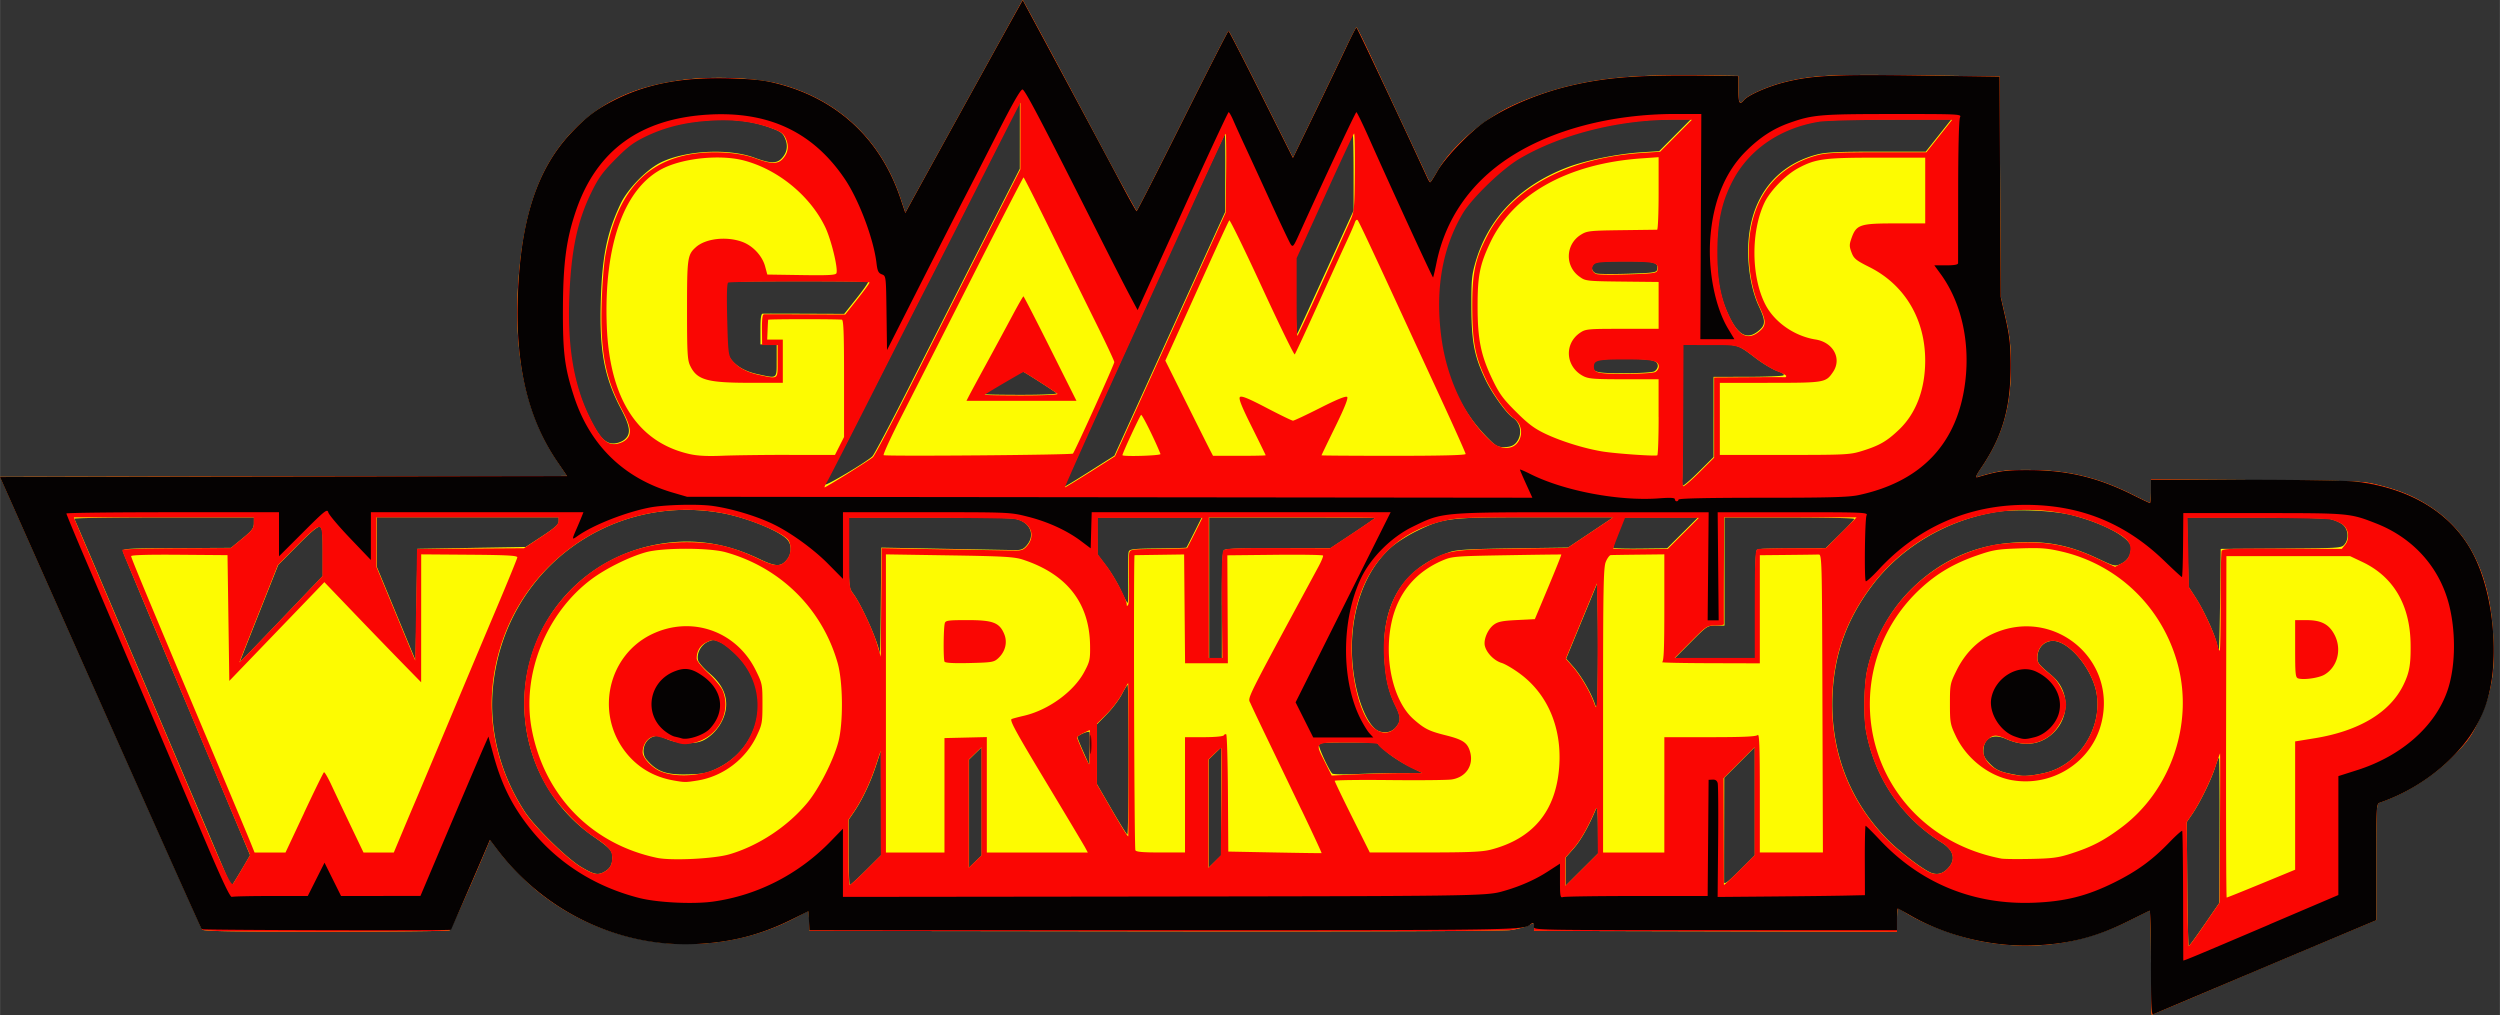 <svg height="1015" viewBox="12.451 5.046 663.989 269.593" width="2500" xmlns="http://www.w3.org/2000/svg"><rect x="12.451" y="5.046" width="663.989" height="269.593" fill="#333333" stroke="none"/><path d="m583.76 260.63c0-7.654-.162-13.847-.36-13.76-.2.087-2.838 1.386-5.863 2.886-12.219 6.054-25.026 7.848-38.401 5.376-6.804-1.257-15.447-4.465-20.323-7.543-1.113-.703-2.137-1.277-2.274-1.277s-.248 1.4-.248 3.112v3.113l-48.212-.122-48.21-.122.056-1.076c.069-1.282.208-1.255-1.67-.319-.836.418-2.969.958-4.739 1.201-1.904.262-40.53.392-94.62.318l-91.402-.124-.141-2.672-.142-2.673-3.952 2.053c-21.133 10.966-47.643 8.478-66.83-6.282-3.661-2.818-8.7-7.895-11.486-11.573l-2.346-3.1-.671 1.596c-4.497 10.697-9.675 22.241-10.09 22.52-.29.19-15.11.35-32.928.356-25.045.008-32.484-.122-32.783-.576-.211-.322-12.363-27.502-27.01-60.41l-26.626-59.824 75.29-.121 75.289-.121-2.972-4.446c-8.032-12.016-11.42-28.398-9.916-47.95 1.393-18.088 5.694-29.96 14.07-38.836 7.374-7.814 15.986-11.978 28.61-13.828 7.971-1.17 20.015-.763 26.308.89 15.88 4.17 27.184 14.772 32.436 30.422l1.302 3.88 1.263-2.34c1.36-2.515 22.945-41.648 28.62-51.892l1.287-2.32 1.912 3.516c3.74 6.878 6.655 12.316 19.263 35.944 4.87 9.126 8.962 16.594 9.096 16.604.134.007 5.623-10.754 12.2-23.918 6.576-13.163 12.065-23.927 12.2-23.927s4.042 7.59 8.682 16.864l8.437 16.863 5.551-11.486a2856.138 2856.138 0 0 0 8.309-17.317c1.516-3.21 2.865-5.843 2.996-5.85.132-.008 2.116 4.018 4.41 8.946 2.295 4.93 6.29 13.482 8.88 19.013 2.589 5.527 5.018 10.745 5.396 11.602.379.856.797 1.549.93 1.541s.996-1.334 1.917-2.946c3.283-5.747 10.408-12.305 17.702-16.285 4.2-2.294 11.42-4.933 17.356-6.347 10.05-2.394 19.398-3.07 38.035-2.755l6.819.115v3.59c0 3.615.314 4.222 1.467 2.831 1.115-1.343 6.239-3.617 10.697-4.748 7.402-1.876 12.903-2.156 35.905-1.825l21.297.307.149 29.237.148 29.237 1.326 5.743c1.074 4.646 1.337 6.975 1.38 12.2.09 11.13-2.182 19.06-7.854 27.435-1.419 2.094-1.675 2.73-1.023 2.537 5.773-1.703 7.426-1.93 13.79-1.896 10.273.056 18.27 1.99 27.628 6.674 2.297 1.15 4.289 2.093 4.426 2.093s.249-1.415.249-3.145v-3.144l27.878.199c26.144.186 28.129.26 31.945 1.186 6.172 1.498 10.282 3.215 14.647 6.122 9.993 6.65 15.313 17.384 16.373 33.053.694 10.301-.362 16.575-4.058 24.11-1.907 3.888-2.896 5.21-6.819 9.129-5.382 5.376-12.229 9.665-19.302 12.084-.774.266-.837 1.451-.837 15.736v15.448l-14.715 6.182c-8.093 3.4-21.47 9.052-29.729 12.566-8.257 3.508-15.09 6.38-15.197 6.38-.099 0-.18-6.263-.18-13.915zm14.224-10.04 3.93-5.735.056-19.176c.03-10.542-.031-19.263-.137-19.37-.105-.105-.575 1.045-1.045 2.555-1.008 3.242-4.072 9.49-6.092 12.422l-1.432 2.081.133 16.488c.073 9.07.25 16.478.394 16.469.144-.01 2.03-2.6 4.192-5.752zm-520.37-16.238 1.25-2.154-7.326-17.47c-4.03-9.608-11.583-27.59-16.787-39.954-5.202-12.373-9.557-22.848-9.675-23.281-.2-.722 1.045-.797 14.243-.859l14.464-.068 3.043-2.49c2.597-2.126 3.044-2.72 3.05-4.047l.007-1.555h-23.957c-13.173 0-23.86.161-23.744.359.118.197 5.435 12.633 11.815 27.637s15.36 36.108 19.966 46.9c4.602 10.794 8.702 20.44 9.112 21.442l.745 1.817 1.272-2.057a211.83 211.83 0 0 0 2.52-4.21zm164.88 1.805 3.958-3.938-.018-13.886-.019-13.886-1.338 4.067c-1.455 4.424-3.708 9.142-5.867 12.287l-1.372 2v8.647c0 4.756.157 8.647.349 8.647s2.13-1.772 4.306-3.937zm194.368-10.89c-.025-4.991-.148-6.197-.536-5.274-1.94 4.605-4 8.243-5.87 10.37l-2.176 2.47v7.48l4.307-4.286 4.306-4.288-.032-6.47zm41.668-7.413v-14.358l-4.057 4.063-4.057 4.064-.024 13.395c-.014 7.369-.019 13.828-.01 14.349.01.706 1.043-.078 4.081-3.1l4.068-4.047v-14.358zm-305.669 18.81c1.588-.845 2.21-1.902 2.226-3.786.017-1.93-.434-2.429-5.249-5.806-16.892-11.853-22.877-34.383-14.146-53.28 6.298-13.635 19.148-22.828 34.364-24.611 8.13-.952 15.986.473 24.139 4.375 4.358 2.088 5.725 2.098 7.336.05 1.233-1.569 1.22-3.959-.03-5.3-2.201-2.363-11.005-5.887-17.548-7.029-30.037-5.238-57.463 15.62-60.556 46.053-1.154 11.352 1.778 23.04 8.316 33.15 2.715 4.196 11.4 12.71 15.264 14.955 3.296 1.918 4.24 2.116 5.89 1.237zm356.839-.842c2.373-2.373 1.79-4.926-1.612-7.049-10.485-6.543-17.616-17.027-19.967-29.352-.727-3.806-.606-12.19.232-16.18 1.71-8.125 5.91-15.9 11.69-21.653 7.476-7.438 16.555-11.622 26.856-12.383 8.654-.638 14.82.495 22.626 4.155 4.677 2.193 4.686 2.195 6.352 1.4 1.653-.788 2.604-2.337 2.604-4.244 0-2.504-6.946-6.355-15.496-8.59-4.941-1.292-15.052-1.74-20.294-.9-13.116 2.102-25.296 9.319-33.005 19.562-6.63 8.804-9.964 17.924-10.494 28.698-.73 14.898 4.374 28.398 14.686 38.854 3.138 3.18 9.374 7.921 11.486 8.73 1.62.621 3.01.286 4.344-1.047zm-256.523-17.932v-14.36l-1.675 1.623-1.675 1.624v28.717l1.675-1.624 1.675-1.624zm63.649 0v-14.36l-1.675 1.623-1.675 1.624v28.717l1.675-1.624 1.675-1.624zm-24.64-11.053c0-10.918-.108-19.86-.24-19.86s-.835 1.14-1.563 2.533-2.505 3.742-3.948 5.22l-2.625 2.69v15.926l3.877 6.674c2.132 3.67 4.016 6.673 4.187 6.673s.31-8.937.31-19.861zm243.32 3.524c8.949-2.02 15.313-11.67 13.838-20.979-.895-5.663-5.89-12.45-10.215-13.876-2.88-.95-5.535 1.071-5.535 4.214 0 1.42.317 1.812 3.888 4.83 5.01 4.234 4.701 11.94-.64 15.987-3.246 2.457-7.158 2.726-11.525.793-3.588-1.587-6.076-.251-6.076 3.262 0 1.229.434 2.035 1.846 3.432 1.772 1.755 2.854 2.168 7.964 3.037 1.192.203 3.65-.062 6.46-.697zm-352.886-1.061c11.997-5.608 14.965-20.198 6.035-29.738-1.54-1.648-3.681-3.392-4.757-3.877-1.808-.816-2.071-.825-3.535-.127-1.785.851-2.95 3.094-2.513 4.837.157.627 1.503 2.18 2.99 3.45 3.043 2.6 4.462 5.212 4.478 8.242.019 3.715-2.487 7.725-5.97 9.553-2.228 1.169-6.709 1.044-9.743-.273-2.152-.934-2.779-1.024-3.886-.566-2.28.945-3.116 4.169-1.553 5.994 2.772 3.238 5.199 4.097 11.11 3.936 3.787-.103 5.014-.341 7.34-1.429zm181.936 1.074 5.743-.002-3.829-1.916c-2.106-1.054-4.877-2.884-6.158-4.068l-2.329-2.15h-7.6c-6.662 0-7.6.094-7.6.768 0 .972 2.838 6.994 3.541 7.518.29.215 3.218.27 6.507.121 3.29-.148 8.566-.27 11.728-.271zm-82.777-10.889c-.348-.347-3.145.876-3.145 1.375 0 .23.7 1.98 1.555 3.89l1.555 3.474.14-4.247c.076-2.336.029-4.357-.105-4.49zm81.563-1.433c1.246-1.583 1.194-2.625-.278-5.635-1.83-3.74-2.601-7.085-2.924-12.672-.833-14.436 5.052-23.899 17.47-28.09 1.771-.599 5.23-.797 16.778-.964l14.551-.21 6.027-4.026 6.026-4.025h-20.477c-23.34 0-24.506.133-31.675 3.598-2.369 1.145-5.473 3.113-6.898 4.373-7.66 6.772-11.535 18.955-10.157 31.974.91 8.618 4.17 16.267 7.254 16.999 1.829.438 3.27-.006 4.308-1.325zm53.473-29.622-.13-8.453-4.132 10.002-4.131 10.003 1.897 2.156c2.097 2.382 4.709 6.873 5.714 9.829.604 1.775.66 1.296.782-6.58.072-4.672.072-12.296 0-16.95zm-347.299-1.336 8.653-9.07v-6.377c0-5.403-.117-6.422-.765-6.67-.54-.208-2.286 1.244-5.92 4.92l-5.154 5.213-4.18 10.523c-2.3 5.79-4.6 11.603-5.114 12.923l-.934 2.392 2.381-2.392c1.31-1.317 6.276-6.475 11.034-11.468zm48.163-16.526 14.388-.24 4.386-2.871c3.365-2.203 4.389-3.123 4.394-3.948l.008-1.077h-48.336l-.001 6.58-.001 6.58 5.146 12.421 5.145 12.422.24-14.812.239-14.811 14.387-.24zm199.283 15.225c0-10.263.153-14.175.574-14.6.42-.42 4.297-.573 14.455-.573h13.886l5.88-3.895c3.234-2.143 5.88-3.974 5.88-4.068 0-.095-9.906-.172-22.01-.172h-22.01v37.332h3.35v-14.022zm141.656-.335c0-11.13.134-14.368.598-14.426.329-.04.813-.123 1.076-.184.263-.06 4.213-.136 8.777-.166l8.3-.055 3.783-3.691c2.082-2.03 3.785-3.86 3.785-4.068s-7.753-.376-17.23-.376h-17.23v28.716h-2.283c-2.239 0-2.367.085-6.57 4.307l-4.288 4.307h21.278v-14.359zm-215.472-14.647c9.142.172 17.577.327 18.753.345 1.737.026 2.334-.204 3.23-1.246 2.528-2.94.748-6.558-3.513-7.142-1.221-.167-11.555-.304-22.974-.304h-20.747v9.364c0 9.13.028 9.401 1.145 10.889 2.286 3.043 6.696 12.98 7.103 15.997.062.46.172-5.701.246-13.694l.134-14.522zm339.011 10.32.122-10.291 16.035-.1c15.91-.1 16.035-.108 16.893-1.16 1.236-1.52.91-4.138-.66-5.304-.678-.505-2.077-1.114-3.11-1.352-1.032-.24-10.031-.441-19.996-.447l-18.116-.012.199 9.212.2 9.211 1.825 2.82c2.189 3.378 4.832 9.06 5.658 12.161l.598 2.247.118-3.35c.064-1.842.172-7.98.24-13.635zm-290.057-2.485c-.067-3.441-.006-6.616.133-7.056.221-.697 1.208-.81 7.735-.88 4.115-.044 7.534-.14 7.598-.213.065-.073 1.007-1.909 2.093-4.08l1.975-3.949h-27.772l.017 4.905.018 4.905 2.37 3.11c1.302 1.711 3.066 4.66 3.918 6.552.853 1.892 1.658 3.333 1.79 3.2.132-.13.185-3.054.119-6.495zm147.245-12.074 4.1-4.1-9.81.002-9.81.003-1.539 3.897c-.846 2.143-1.459 4.026-1.361 4.184.097.158 3.357.248 7.244.2l7.068-.086 4.1-4.1zm-215.185-20.333c.447-.42 4.737-8.515 9.534-17.992 4.797-9.474 13.423-26.49 19.167-37.803l10.446-20.574.004-8.846.003-8.845-.877 1.668c-.482.917-5.357 10.494-10.831 21.287a7411.888 7411.888 0 0 1 -13.655 26.8c-2.034 3.947-8.601 16.863-14.6 28.716-5.993 11.843-11.081 21.74-11.312 21.99-.228.25-.414.727-.414 1.06 0 .58 10.86-5.872 12.537-7.452zm57.761 3.964 6.51-4.125 14.706-32.36 14.705-32.359.047-10.214c.025-5.617-.031-10.292-.125-10.389-.143-.143-9.173 19.437-19.321 41.89-1.368 3.027-7.224 15.89-13.01 28.592-5.79 12.7-10.407 23.089-10.272 23.089.14 0 3.185-1.857 6.766-4.126zm165.651-14.406v-10.658l8.973-.008c4.935-.004 9.24-.177 9.567-.385.388-.247-.194-.664-1.675-1.2-1.248-.452-3.756-1.947-5.573-3.324-5.047-3.822-4.579-3.683-12.373-3.69l-7.059-.007-.05 17.105c-.029 9.409-.096 17.75-.149 18.54s-.003 1.62.11 1.845c.115.225 2.012-1.386 4.216-3.578l4.009-3.988v-10.658zm-52.653 7.06c1.97-1.971 1.63-5.378-.69-6.897-1.685-1.104-5.489-6.401-7.255-10.1-2.94-6.16-3.684-9.983-3.726-19.138-.032-7.13.1-8.604 1.062-11.94 3.384-11.707 11.67-20.332 24.255-25.218 4.849-1.884 13.414-3.65 19.697-4.057l4.863-.316 4.22-4.239 4.22-4.239h-5.35c-14.213 0-29.67 3.956-40.492 10.37-4.682 2.773-12.682 10.522-15.081 14.618-5.43 9.26-7.297 20.236-5.598 32.908 1.459 10.88 5.413 19.427 12.229 26.443 2.42 2.489 2.868 2.752 4.686 2.752 1.363 0 2.315-.304 2.955-.945zm-236.672-1.005c1.86-1.463 1.655-3.418-.854-8.166-4.438-8.398-5.756-15.35-5.388-28.408.34-12.026 1.596-18.3 5.208-25.99 1.929-4.109 7.124-9.408 10.995-11.216 6.688-3.123 17.856-3.64 24.612-1.139 4.205 1.557 5.918 1.601 7.24.185 1.435-1.537 1.742-3.294.918-5.264-.588-1.408-1.175-1.869-3.504-2.75-4.776-1.805-9.839-2.503-15.958-2.197-6.874.345-12.46 1.666-17.702 4.188-3.323 1.598-4.816 2.711-8.154 6.082-3.362 3.393-4.484 4.935-6.321 8.673-3.808 7.75-5.434 15.428-5.927 27.994-.51 12.99 1.194 23.156 5.293 31.588 2.69 5.53 4.373 7.413 6.622 7.413.952 0 2.194-.422 2.919-.991zm114.867-12.354c-.564-.523-8.794-5.799-9.046-5.799-.207 0-9.964 5.723-10.273 6.026-.11.107 4.294.194 9.791.194 5.786 0 9.79-.177 9.53-.421zm-74.384-8.67v-4.306h-4.308v-4.068c0-2.92.17-4.075.598-4.096.33-.016 5.336-.01 11.13.012l10.524.042 3.27-4.119c1.8-2.266 3.167-4.224 3.04-4.35-.286-.286-37.091-.276-37.563.01-.184.113-.227 4.479-.095 9.704.215 8.535.336 9.625 1.194 10.754 1.477 1.945 3.905 3.312 7.117 4.01 5.356 1.166 5.088 1.356 5.088-3.592zm233.106 2.855c.51-.273.926-.911.926-1.419 0-1.577-1.578-1.914-8.965-1.914-7.261 0-8.263.232-8.263 1.914 0 1.683 1.002 1.914 8.263 1.914 3.988 0 7.52-.218 8.04-.495zm-87.132-26.743 7.266-15.986-.008-10.022c-.004-5.511-.102-10.119-.217-10.234-.116-.116-3.575 7.215-7.687 16.295l-7.477 16.498.014 10.436c.009 6.111.186 10.137.429 9.713.227-.394 3.684-7.913 7.68-16.71zm114.867 15.95c1.855-1.561 1.855-2.621 0-6.586-1.745-3.73-2.798-9.135-2.81-14.426-.029-13.365 6.673-22.78 18.377-25.816 2.234-.58 5.667-.74 15.823-.74h12.971l3.42-4.307 3.42-4.306-16.131.004c-8.904.002-17.51.227-19.215.503-10.273 1.666-18.599 7.365-22.935 15.678-2.91 5.595-4.055 10.851-4.08 18.743-.026 7.763.96 12.807 3.487 17.847 2.39 4.77 4.78 5.831 7.663 3.404zm-26.982-16.238c.382-1.996-.583-2.25-8.553-2.25-6.149 0-7.7.137-8.295.732-.857.857-.521 2.085.695 2.538.47.175 4.26.211 8.422.08 6.794-.215 7.584-.327 7.731-1.1z" fill="#fdfb01"/><path d="m583.76 260.63c0-7.654-.162-13.847-.36-13.76-.2.087-2.838 1.386-5.863 2.886-12.219 6.054-25.026 7.848-38.401 5.376-6.804-1.257-15.447-4.465-20.323-7.543-1.113-.703-2.137-1.277-2.274-1.277s-.248 1.4-.248 3.112v3.113l-48.212-.122-48.21-.122.056-1.076c.069-1.282.208-1.255-1.67-.319-.836.418-2.969.958-4.739 1.201-1.904.262-40.53.392-94.62.318l-91.402-.124-.141-2.672-.142-2.673-3.952 2.053c-21.133 10.966-47.643 8.478-66.83-6.282-3.661-2.818-8.7-7.895-11.486-11.573l-2.346-3.1-.671 1.596c-4.497 10.697-9.675 22.241-10.09 22.52-.29.19-15.11.35-32.928.356-25.045.008-32.484-.122-32.783-.576-.211-.322-12.363-27.502-27.01-60.41l-26.626-59.824 75.29-.121 75.289-.121-2.972-4.446c-8.032-12.016-11.42-28.398-9.916-47.95 1.393-18.088 5.694-29.96 14.07-38.836 7.374-7.814 15.986-11.978 28.61-13.828 7.971-1.17 20.015-.763 26.308.89 15.88 4.17 27.184 14.772 32.436 30.422l1.302 3.88 1.263-2.34c1.36-2.515 22.945-41.648 28.62-51.892l1.287-2.32 1.912 3.516c3.74 6.878 6.655 12.316 19.263 35.944 4.87 9.126 8.962 16.594 9.096 16.604.134.007 5.623-10.754 12.2-23.918 6.576-13.163 12.065-23.927 12.2-23.927s4.042 7.59 8.682 16.864l8.437 16.863 5.551-11.486a2856.138 2856.138 0 0 0 8.309-17.317c1.516-3.21 2.865-5.843 2.996-5.85.132-.008 2.116 4.018 4.41 8.946 2.295 4.93 6.29 13.482 8.88 19.013 2.589 5.527 5.018 10.745 5.396 11.602.379.856.797 1.549.93 1.541s.996-1.334 1.917-2.946c3.283-5.747 10.408-12.305 17.702-16.285 4.2-2.294 11.42-4.933 17.356-6.347 10.05-2.394 19.398-3.07 38.035-2.755l6.819.115v3.59c0 3.615.314 4.222 1.467 2.831 1.115-1.343 6.239-3.617 10.697-4.748 7.402-1.876 12.903-2.156 35.905-1.825l21.297.307.149 29.237.148 29.237 1.326 5.743c1.074 4.646 1.337 6.975 1.38 12.2.09 11.13-2.182 19.06-7.854 27.435-1.419 2.094-1.675 2.73-1.023 2.537 5.773-1.703 7.426-1.93 13.79-1.896 10.273.056 18.27 1.99 27.628 6.674 2.297 1.15 4.289 2.093 4.426 2.093s.249-1.415.249-3.145v-3.144l27.878.199c26.144.186 28.129.26 31.945 1.186 6.172 1.498 10.282 3.215 14.647 6.122 9.993 6.65 15.313 17.384 16.373 33.053.694 10.301-.362 16.575-4.058 24.11-1.907 3.888-2.896 5.21-6.819 9.129-5.382 5.376-12.229 9.665-19.302 12.084-.774.266-.837 1.451-.837 15.736v15.448l-14.715 6.182c-8.093 3.4-21.47 9.052-29.729 12.566-8.257 3.508-15.09 6.38-15.197 6.38-.099 0-.18-6.263-.18-13.915zm14.253-10.08 3.961-5.777.106-19.803c.058-10.89.07-19.803.025-19.803-.044 0-.555 1.454-1.136 3.23-1.231 3.769-4.23 9.935-6.276 12.913l-1.432 2.081.133 16.488c.073 9.07.25 16.479.395 16.469.144-.01 2.045-2.62 4.223-5.797zm15.061-10.802 8.973-3.701v-34.075l5.144-.835c11.862-1.926 20.102-6.88 23.648-14.233 1.577-3.268 1.942-5.353 1.875-10.745-.13-10.426-4.531-17.933-12.816-21.855l-3.249-1.54h-32.86l-.081 45.34c-.045 24.94.026 45.34.158 45.34s4.277-1.665 9.211-3.701zm9.81-54.504c-.752-.22-.837-1.02-.837-7.866v-7.621h2.998c3.91 0 5.981 1.075 7.444 3.863 2.025 3.86.84 8.572-2.67 10.629-1.49.872-5.426 1.437-6.935.995zm-546.002 50.283 1.989-3.376-2.346-5.477c-1.29-3.012-8.525-20.227-16.073-38.256-7.552-18.03-14.137-33.718-14.638-34.875-.5-1.151-.91-2.255-.91-2.45 0-.196 6.477-.385 14.397-.42l14.397-.064 3.066-2.51c2.62-2.144 3.068-2.737 3.073-4.065l.007-1.556h-47.797l.653 1.556c.36.855 6.064 14.262 12.672 29.786a55321.519 55321.519 0 0 1 20.208 47.498c6.942 16.334 8.276 19.138 8.759 18.425.313-.462 1.464-2.36 2.558-4.217zm165.555.636 3.957-3.938-.018-13.886-.018-13.886-1.339 4.068c-1.455 4.423-3.708 9.14-5.867 12.286l-1.372 2v8.648c0 4.755.157 8.646.35 8.646.191 0 2.129-1.772 4.306-3.937zm194.367-10.89c-.025-4.991-.147-6.197-.536-5.273-1.939 4.604-4 8.243-5.87 10.368l-2.176 2.47v7.482l4.307-4.287 4.306-4.287-.032-6.47zm41.668-7.413v-14.358l-4.116 4.117-4.117 4.116.038 14.06c.02 7.735.043 14.166.049 14.29.006.127 1.841-1.591 4.079-3.817l4.067-4.046v-14.359zm-305.669 18.81c1.588-.845 2.21-1.901 2.226-3.78.018-1.929-.868-2.906-5.345-5.891-3.742-2.496-9.408-8.547-11.843-12.653-8.794-14.802-8.164-33.516 1.587-47.151 8.31-11.622 20.738-18.069 35-18.146 7.585-.042 12.508 1.086 19.706 4.512 4.36 2.076 5.728 2.082 7.336.038 1.036-1.317 1.235-3.48.453-4.942-1.09-2.034-11.285-6.21-18.03-7.387-29.16-5.085-56.316 14.696-60.392 44-1.678 12.065 1.258 24.573 8.317 35.443 2.605 4.012 11.343 12.527 15.1 14.715 3.296 1.918 4.24 2.116 5.89 1.237zm356.839-.841c2.373-2.374 1.79-4.927-1.612-7.05-10.485-6.543-17.616-17.027-19.967-29.352-.728-3.812-.606-12.19.237-16.2 3.52-16.738 16.719-29.91 33.467-33.4 1.828-.38 5.816-.706 8.86-.723 6.97-.039 12.22 1.148 18.82 4.25l4.767 2.242 1.743-.933c1.32-.708 1.852-1.372 2.19-2.737.615-2.491-.553-3.951-4.931-6.163-21.528-10.88-49.07-4.45-63.591 14.83-6.63 8.805-9.965 17.925-10.495 28.698-.73 14.898 4.374 28.399 14.686 38.854 3.139 3.181 9.375 7.922 11.487 8.731 1.619.621 3.01.286 4.343-1.047zm-256.523-17.934v-14.358l-1.675 1.624-1.675 1.623v28.717l1.675-1.624 1.675-1.624zm63.726.068c.088-7.83.062-14.233-.058-14.233s-.928.688-1.796 1.53l-1.578 1.529v28.755l1.636-1.667 1.637-1.667.159-14.233zm-130.767 14.021c7.802-2.265 15.602-7.425 20.853-13.78 3.073-3.724 6.913-11.294 8.186-16.14 1.336-5.087 1.23-15.94-.205-20.96-4.122-14.407-15.235-25.373-29.805-29.401-4.348-1.2-16.623-1.202-21.027-.002-4.349 1.185-10.59 4.26-14.435 7.106-12.142 9-18.705 25.402-15.978 39.895 3.333 17.664 15.881 30.548 33.314 34.2 3.778.792 15.061.247 19.09-.923zm-14.811-19.658c-5.346-.95-9.743-3.615-12.913-7.826-7.85-10.426-4.272-25.565 7.341-31.058 10.446-4.948 22.328-.79 27.464 9.619 1.748 3.537 1.795 3.775 1.795 8.922 0 4.953-.097 5.494-1.524 8.506-2.954 6.236-8.95 10.764-15.708 11.863-3.195.52-3.412.518-6.46-.023zm11.265-3.043c11.872-5.436 14.82-20.17 5.935-29.67-1.54-1.649-3.681-3.393-4.757-3.878-1.841-.83-2.05-.835-3.622-.085-1.66.791-2.604 2.338-2.604 4.267 0 .626 1.182 2.118 3.1 3.916 1.705 1.599 3.428 3.706 3.829 4.685 2.35 5.745-1.351 12.403-7.68 13.82-2.617.585-2.96.548-6.453-.69-3.064-1.084-3.892-1.213-4.888-.759-1.313.598-2.263 2.265-2.263 3.967 0 1.341 2.093 3.726 4.228 4.818 3.687 1.885 10.59 1.704 15.178-.396zm360.115 22.443c5.464-1.768 8.685-3.453 13.404-7.008 12.923-9.742 19.003-27.329 14.87-43.017-4.008-15.187-15.776-26.664-30.934-30.172-3.849-.889-5.513-1.013-11.101-.826-5.94.2-7.03.38-11.352 1.876-6.1 2.112-10.629 4.775-15.004 8.824-19.186 17.77-17.615 48.355 3.277 63.832 5.223 3.867 11.467 6.566 18.184 7.854.658.127 4.21.167 7.896.09 5.767-.119 7.265-.321 10.764-1.454zm-15.698-19.437c-6.205-1.055-12.2-5.743-15.052-11.775-1.448-3.056-1.542-3.58-1.542-8.544 0-5.13.053-5.396 1.762-8.853 2.157-4.363 5.4-7.71 9.245-9.544 16.218-7.735 33.64 6.425 29.17 23.706-2.648 10.234-12.981 16.806-23.581 15.004zm8.524-1.932c8.949-2.02 15.313-11.67 13.838-20.978-.895-5.664-5.89-12.45-10.214-13.877-2.88-.95-5.535 1.072-5.535 4.214 0 1.422.49 2.032 3.776 4.705 1.934 1.572 3.87 5.483 3.87 7.819 0 2.409-1.968 6.287-4.068 8.018-3.272 2.697-7.408 3.07-11.824 1.063-2.687-1.22-3.525-1.18-4.933.228-2.738 2.737-.494 7.274 4.259 8.614 4.175 1.176 6.32 1.215 10.831.195zm-197.355 9.81c-3.01-6.28-7.136-14.869-9.17-19.08s-4.002-8.363-4.374-9.225c-.734-1.7-1.911.669 18.098-36.387.754-1.399 1.28-2.69 1.169-2.872-.112-.181-5.877-.269-12.807-.195l-12.605.135.068 14.34.067 14.338h-11.365l-.127-14.454-.127-14.455-6.46.095c-3.553.052-6.568.097-6.7.1-.308.005-.096 77.544.215 78.354.174.454 1.896.611 6.71.611h6.474v-30.625h4.997c2.868 0 5.125-.207 5.297-.486.165-.267.46-.388.653-.268.195.12.398 7.176.453 15.678l.099 15.457 12.315.24c6.774.131 12.383.21 12.46.174.08-.036-2.318-5.204-5.328-11.487zm-264.906.755c2.725-5.806 5.098-10.649 5.272-10.755.174-.107 1.089 1.466 2.032 3.498.944 2.03 3.235 6.87 5.092 10.754l3.377 7.059h8.05l2.253-5.384a1372.32 1372.32 0 0 1 3.586-8.494c.733-1.71 4.717-11.188 8.853-21.056s9.887-23.542 12.778-30.383c2.893-6.843 5.291-12.72 5.329-13.058.054-.49-2.587-.64-12.73-.718l-12.797-.098-.006 16.989-.006 16.99-4.917-5.025a2425.212 2425.212 0 0 1 -12.855-13.299l-7.933-8.274-12.624 13.116-12.624 13.115-.239-16.7-.24-16.7-12.796-.104c-8.285-.066-12.798.066-12.798.376.002.479 3.6 9.126 21.307 51.198 5.204 12.373 9.916 23.62 10.465 25.007l1.007 2.511 4.109.001 4.109.001 4.954-10.552zm170.084-4.638v-15.197l5.623-.135 5.622-.135v30.664h26.828l-.704-1.317c-.388-.723-5.114-8.637-10.504-17.586-8.062-13.385-9.656-16.324-8.998-16.565.441-.165 1.878-.546 3.195-.848 6.48-1.485 13.24-6.381 16.044-11.612 1.5-2.803 1.617-3.336 1.564-7.098-.158-11.275-6.16-18.936-17.846-22.77-2.261-.743-5.008-.903-19.504-1.131l-16.874-.266v39.596l.001 39.597h15.551v-15.197zm.018-35.501c-.348-.563-.294-8.82.066-10.195.194-.74.899-.838 6.05-.836 6.743.002 8.463.655 9.732 3.695.91 2.177.317 4.635-1.54 6.38-1.167 1.098-1.625 1.177-7.614 1.324-4.24.104-6.48-.019-6.694-.366zm145.029 49.955c11.265-2.907 17.336-10.214 18.222-21.923.777-10.205-2.894-19.118-10.128-24.611-1.83-1.387-4.146-2.77-5.15-3.075-1.977-.6-3.983-2.63-4.454-4.51-.413-1.644.756-4.432 2.363-5.633 1.091-.818 2.254-1.055 6.128-1.248l4.781-.24 3.583-8.552c1.97-4.704 3.52-8.58 3.442-8.614s-6.602.05-14.493.186c-13.53.234-14.503.31-16.922 1.331-7.347 3.098-12.036 8.79-13.693 16.614-2.06 9.723.496 20.882 5.873 25.613 2.898 2.554 4.12 3.166 8.512 4.263 4.55 1.138 5.766 1.943 6.468 4.283 1.089 3.636-1.032 6.883-4.87 7.457-1.161.173-8.626.245-16.585.16-7.961-.085-14.474.005-14.474.2 0 .196 2.097 4.557 4.66 9.695l4.66 9.335h14.62c11.602 0 15.206-.152 17.47-.736zm46.158-14.58v-15.312h12.104c8.779 0 12.267-.158 12.681-.574.447-.447.575 2.956.575 15.312v15.89h16.754l-.123-39.595c-.121-39.25-.13-39.597-1.08-39.549-.525.023-4.24.074-8.254.114l-7.297.073v28.717l-13.28-.038c-7.303-.02-13.009-.146-12.681-.28.46-.185.598-3.527.598-14.435v-14.194l-6.82.08c-3.75.043-7.084.097-7.41.119-.325.022-.917.82-1.316 1.774-.626 1.497-.724 6.861-.724 39.48v37.747h16.27v-15.313zm-142.33-9.33c0-11.188-.042-20.333-.092-20.333s-.765 1.263-1.588 2.807c-.823 1.543-2.662 3.966-4.089 5.384l-2.592 2.575-.007 8.05-.006 8.051 3.657 6.305c3.203 5.523 4.432 7.502 4.656 7.502.034 0 .061-9.152.061-20.333zm72.456 3.567 5.547-.022-2.872-1.342c-3.03-1.417-8.853-5.568-8.853-6.311 0-.248-3.438-.438-7.896-.438-9.237 0-8.923-.269-6.152 5.27l1.744 3.484 6.467-.31c3.556-.17 8.963-.32 12.016-.332zm-82.738-6.91v-4.538l-1.675.798c-.921.44-1.675.973-1.675 1.185 0 .507 2.948 7.093 3.174 7.093.097 0 .175-2.042.175-4.539zm81.36-5.393c1.246-1.583 1.194-2.625-.278-5.635-1.829-3.74-2.6-7.085-2.924-12.672-.628-10.89 2.951-19.745 9.83-24.313 6.4-4.258 7.574-4.485 24.39-4.713l14.512-.197 6.057-4.046 6.058-4.045-20.574.003c-18.945.003-20.892.08-24.583.964-13.924 3.338-22.433 13.578-24.052 28.948-.968 9.176 1.073 20.198 4.593 24.814 2.18 2.86 5.125 3.237 6.969.893zm53.473-29.623-.13-8.453-4.132 10.003-4.13 10.003 1.897 2.155c2.096 2.383 4.708 6.874 5.713 9.83.604 1.775.661 1.296.782-6.58.072-4.672.072-12.296 0-16.95zm-347.298-1.335 8.652-9.07v-6.377c0-5.404-.117-6.422-.765-6.67-.54-.208-2.286 1.243-5.92 4.92l-5.153 5.213-4.18 10.523c-2.3 5.79-4.601 11.602-5.115 12.923l-.934 2.392 2.382-2.392c1.31-1.317 6.275-6.475 11.033-11.468zm47.97-16.382 14.195-.089 4.578-3.022c3.511-2.318 4.581-3.272 4.59-4.098l.011-1.076h-48.336l-.001 6.58-.001 6.58 5.146 12.42 5.145 12.422.24-14.811.239-14.811 14.194-.089zm199.571 15.11c-.097-10.118.02-14.118.427-14.609.46-.555 3.037-.669 14.436-.638l13.866.037 5.92-3.921c3.256-2.157 5.92-4 5.92-4.094s-9.907-.172-22.01-.172h-22.01v37.332h3.589l-.134-13.934zm141.56-.374c0-11.998.111-14.35.688-14.57.379-.146 4.621-.268 9.428-.271l8.739-.006 4.088-4.088 4.088-4.087h-35.173l-.057 14.001c-.031 7.699-.031 14.156 0 14.359.031.197-.97.359-2.226.359-2.239 0-2.367.084-6.57 4.306l-4.288 4.307h21.278v-14.3zm-215.279-14.551c9.143.172 17.577.327 18.753.345 1.737.026 2.334-.204 3.23-1.246 2.528-2.94.748-6.558-3.513-7.142-1.221-.167-11.554-.304-22.974-.304h-20.747v9.364c0 9.165.025 9.395 1.157 10.889 1.742 2.291 5.251 9.771 6.295 13.423l.922 3.224.127-14.426.127-14.426 16.623.314zm339.011 13.905c-.005-7.017.111-13.077.26-13.462.23-.601 2.567-.692 16.093-.626l15.823.076.885-1.093c1.26-1.556.95-4.161-.635-5.339-.678-.504-2.078-1.113-3.11-1.352-1.033-.24-10.032-.44-19.987-.447l-18.116-.011.186 9.211.187 9.212 1.875 2.872c2.023 3.095 5.172 10.021 5.731 12.594.19.875.45 1.484.579 1.356.128-.128.229-5.975.223-12.99zm-289.961-5.857c-.092-3.357-.055-6.548.08-7.09.236-.937.61-.988 7.746-1.065 4.125-.045 7.551-.14 7.616-.214.064-.073 1.006-1.909 2.092-4.08l1.976-3.949h-27.773v9.68l2.22 2.936c2.26 2.989 5.432 9.013 5.444 10.34.006.54.106.576.384.139.207-.326.301-3.34.21-6.697zm147.245-12.267 4.129-4.129-9.81.003-9.81.003-1.568 3.944c-.862 2.17-1.562 4.053-1.555 4.185.006.131 3.267.212 7.245.18l7.233-.06 4.129-4.128zm-221.928-15.9c3.238-2.02 6.24-3.969 6.673-4.333.43-.364 5.21-9.425 10.62-20.14 5.408-10.706 14.04-27.763 19.185-37.9l9.353-18.425.007-8.846.007-8.845-.877 1.668c-.483.917-5.356 10.494-10.831 21.287s-11.4 22.414-13.174 25.845c-1.77 3.422-8.231 16.122-14.358 28.235-6.125 12.103-11.554 22.713-12.065 23.57-.513.856-.818 1.556-.68 1.556s2.902-1.652 6.14-3.67zm64.459-.457 6.51-4.126 14.696-32.36 14.695-32.359.135-10.629c.074-5.843-.005-10.475-.175-10.292-.17.185-4.13 8.735-8.8 19.003l-21.287 46.776c-7.04 15.466-12.682 28.11-12.547 28.11.14 0 3.183-1.857 6.764-4.127zm165.65-14.407v-10.657l9.212-.057c5.067-.031 9.374-.031 9.571 0s.359-.116.359-.327-1.022-.755-2.273-1.208c-1.25-.453-3.76-1.948-5.576-3.324-5.048-3.823-4.58-3.684-12.373-3.691l-7.059-.007-.062 17.105c-.034 9.409-.107 17.75-.16 18.54-.055.79 0 1.62.12 1.845.122.225 2.024-1.386 4.23-3.578l4.008-3.988v-10.657zm-245.632 9.916h12.123l1.204-2.376 1.205-2.376v-15.573c0-12.123-.133-15.572-.598-15.601-3.292-.177-19.514-.15-19.553.032-.03.132-.101 1.37-.157 2.751l-.102 2.512h4.144v11.485l-8.734-.003c-11.438-.003-14.088-.763-15.89-4.57-.708-1.492-.817-3.462-.817-14.792 0-13.79.117-14.638 2.321-16.633 2.566-2.321 8.06-2.977 12.277-1.465 2.876 1.03 5.39 3.718 6.155 6.577l.57 2.13 9.059.139c7.212.11 9.11.009 9.304-.5.48-1.254-1.407-8.99-2.996-12.277-4.02-8.33-12.585-15.322-21.644-17.673-6.028-1.562-15.428-.7-21.027 1.928-10.58 4.966-16.16 20.285-15.331 42.044.74 19.321 8.188 30.875 21.932 34.007 2.151.491 4.724.626 8.747.46 3.133-.129 11.149-.235 17.817-.235zm75.319-.34c.552-.613 10.995-23.705 10.995-24.312 0-.306-2.072-4.736-4.605-9.848a7434.034 7434.034 0 0 1 -11.94-24.246c-4.034-8.224-7.436-14.956-7.56-14.956-.125 0-6.195 11.786-13.492 26.202a13696.857 13696.857 0 0 1 -18.695 36.811c-2.99 5.834-5.223 10.678-4.96 10.764 1.033.344 49.937-.064 50.264-.42zm-27.474-15.572c.44-.855 2.565-4.785 4.723-8.733a1680.04 1680.04 0 0 0 6.665-12.325c1.51-2.83 2.835-5.144 2.945-5.144s3.325 6.244 7.143 13.876l6.942 13.877h-29.218l.801-1.555zm23.369-.302c-.565-.523-8.794-5.799-9.046-5.799-.207 0-9.964 5.723-10.273 6.026-.11.107 4.294.194 9.791.194 5.786 0 9.79-.177 9.53-.421zm27.367 15.978c-1.36-3.483-4.913-10.649-5.152-10.389-.494.537-5.12 10.552-4.952 10.716.42.42 10.273.1 10.1-.327zm27.936.332c0-.08-1.658-3.47-3.686-7.535-2.734-5.482-3.546-7.53-3.146-7.93s2.222.341 7.056 2.87c3.584 1.876 6.75 3.41 7.032 3.41.285 0 3.53-1.525 7.212-3.39 4.508-2.283 6.854-3.233 7.18-2.907.325.325-.71 2.916-3.166 7.928-2.006 4.094-3.648 7.502-3.648 7.573 0 .07 8.614.128 19.138.128 12.69 0 19.138-.165 19.138-.488 0-.269-3.035-7.052-6.745-15.072-3.709-8.022-7.29-15.765-7.957-17.22-9.867-21.422-13.655-29.497-13.992-29.835-.22-.224-.555.076-.742.666s-1.155 2.819-2.15 4.953-4.438 9.695-7.65 16.797c-3.212 7.106-5.982 13.076-6.156 13.26-.175.186-4.083-7.824-8.687-17.8s-8.514-17.99-8.69-17.807c-.178.184-2.843 5.934-5.924 12.778a9081.055 9081.055 0 0 1 -8.335 18.463l-2.735 6.023 5.586 11.207c3.072 6.163 5.923 11.853 6.335 12.643l.749 1.436h6.988c3.843 0 6.989-.066 6.988-.146zm104.363-10.166v-10.022h-9.219c-8.059 0-9.427-.111-10.87-.886-4.625-2.48-5.046-8.53-.795-11.438 1.493-1.023 2.005-1.072 11.227-1.072h9.665v-12.443l-7.059-.076c-12.392-.133-12.257-.12-13.963-1.337-3.928-2.797-3.731-8.584.38-11.14 1.63-1.014 2.333-1.092 10.792-1.204 4.98-.065 9.233-.12 9.452-.12.218 0 .397-4.336.397-9.636v-9.636l-4.666.331c-19.446 1.382-33.988 9.495-40.059 22.357-2.78 5.889-3.363 8.823-3.356 16.922.007 8.796.855 12.99 3.92 19.378 1.844 3.846 2.815 5.18 6.303 8.654 3.278 3.266 4.895 4.471 7.89 5.881 4.23 1.991 10.302 3.865 15.062 4.649 3.39.557 13.944 1.3 14.551 1.023.198-.09.36-4.674.36-10.186zm53.907 9.066c4.754-1.466 6.726-2.6 10.031-5.777 4.453-4.277 6.856-10.63 6.876-18.184.029-11.053-5.418-20.217-14.811-24.92-3.569-1.786-4.136-2.25-4.752-3.878-.609-1.609-.61-2.1-.015-3.785 1.276-3.61 2.229-3.936 11.487-3.936h8.098v-17.467h-12.817c-13.973 0-16.276.305-20.882 2.765-3.358 1.795-7.51 6.043-9.004 9.212-3.625 7.684-3.53 19.62.212 26.972 2.41 4.73 7.74 8.461 13.357 9.349 4.72.746 7.05 5.088 4.639 8.64-1.911 2.815-2.195 2.864-16.777 2.871l-13.28.007v19.142h17.173c16.131 0 17.374-.062 20.458-1.011zm-91.72-1.848c1.97-1.97 1.63-5.377-.69-6.897-1.685-1.103-5.489-6.4-7.255-10.1-2.94-6.16-3.684-9.982-3.726-19.137-.042-9.381.702-12.932 4.06-19.389 6.543-12.575 21.546-20.554 41.09-21.836l4.737-.31 4.217-4.238 4.218-4.237h-5.349c-14.214 0-29.68 3.959-40.492 10.37-4.686 2.776-12.701 10.541-15.081 14.618-5.43 9.27-7.295 20.246-5.596 32.908 1.505 11.227 6.575 21.673 13.443 27.715 2.055 1.805 4.917 2.043 6.425.535zm-236.672-1.004c1.86-1.463 1.655-3.418-.854-8.166-4.446-8.414-5.765-15.37-5.383-28.409.139-4.737.59-10.446 1.001-12.681 2.89-15.679 9.84-24.169 21.76-26.578 5.807-1.175 13.462-.789 18.049.912 4.205 1.556 5.918 1.6 7.24.185 1.435-1.537 1.742-3.294.918-5.265-.588-1.408-1.175-1.868-3.504-2.749-4.776-1.806-9.839-2.504-15.958-2.197-6.874.345-12.46 1.666-17.702 4.188-3.323 1.598-4.816 2.71-8.155 6.082-3.36 3.393-4.483 4.934-6.32 8.672-3.808 7.75-5.434 15.428-5.927 27.994-.51 12.99 1.194 23.157 5.293 31.589 2.69 5.529 4.373 7.413 6.622 7.413.952 0 2.194-.422 2.919-.992zm40.502-21.018v-4.306h-4.126l-.043-4.068c-.028-2.755.136-4.077.508-4.096.303-.016 5.288-.01 11.082.013l10.523.04 3.23-4.067c1.777-2.237 3.23-4.235 3.23-4.44 0-.37-36.56-.342-37.534.029-.349.133-.435 3.199-.271 9.704.215 8.55.336 9.636 1.194 10.773 1.477 1.945 3.905 3.312 7.117 4.01 5.356 1.166 5.088 1.355 5.088-3.592zm233.106 2.855c.51-.273.926-.911.926-1.419 0-1.577-1.578-1.913-8.965-1.913-7.261 0-8.262.231-8.262 1.913 0 1.683 1.001 1.914 8.262 1.914 3.989 0 7.52-.217 8.04-.495zm-90.689-18.897c2.286-4.997 5.075-11.13 6.199-13.626 1.123-2.501 2.615-5.812 3.315-7.36 1.239-2.74 1.274-3.08 1.37-13.23.054-5.732-.036-10.34-.2-10.234-.164.101-3.664 7.593-7.777 16.651l-7.478 16.46v10.425c0 5.733.093 10.33.207 10.215.114-.114 2.078-4.295 4.364-9.292zm118.336 8.1c1.855-1.561 1.855-2.621 0-6.585-1.745-3.73-2.797-9.136-2.809-14.426-.03-13.366 6.673-22.78 18.377-25.816 2.234-.58 5.666-.74 15.823-.74h12.97l3.42-4.307 3.42-4.307-16.13.004c-8.905.002-17.51.228-19.216.503-10.272 1.666-18.598 7.365-22.935 15.679-2.91 5.595-4.055 10.85-4.08 18.743-.025 7.762.96 12.807 3.488 17.846 2.39 4.77 4.78 5.831 7.663 3.404zm-27.078-16.237c.382-1.997-.582-2.25-8.553-2.25-6.149 0-7.7.136-8.295.731-.857.857-.52 2.085.695 2.538.47.176 4.26.212 8.422.08 6.795-.215 7.584-.327 7.731-1.1z" fill="#fa0603"/><path d="m583.76 260.727c0-7.682-.162-13.896-.36-13.81-.2.088-2.838 1.387-5.863 2.887-8.537 4.231-15.707 6.028-25.363 6.353-10.956.37-22.944-2.575-32.224-7.914-1.8-1.036-3.361-1.883-3.47-1.883-.108 0-.197 1.292-.197 2.871v2.872h-48.307c-48.048 0-48.308-.005-48.125-.957.194-1.008-.218-1.236-.98-.544-1.631 1.482-4.003 1.519-97.618 1.515l-93.811-.004-.14-2.523-.14-2.523-4.645 2.29c-8.202 4.04-15.852 5.99-25.219 6.429-20.43.954-40.357-8.586-53-25.373l-1.743-2.312-.677 1.594c-2.278 5.363-9.558 22.193-9.646 22.299-.218.262-65.971.113-66.232-.15-.152-.153-12.267-27.234-26.914-60.18l-26.635-59.91 75.309-.122 75.309-.12-2.68-3.937c-7.478-10.986-10.841-24.487-10.446-41.996.474-21.422 4.89-35.424 14.31-45.35 4.033-4.253 6.687-6.239 11.593-8.676 8.749-4.344 17.875-6.034 30.567-5.661 6.63.195 8.986.462 12.739 1.448 15.88 4.17 27.184 14.773 32.436 30.422l1.302 3.88 1.228-2.267c2.686-4.961 22.674-41.186 27.204-49.32l2.755-4.936 4.078 7.57c9.82 18.222 19.253 35.818 22.462 41.89 1.908 3.613 3.58 6.574 3.712 6.58.134.004 5.623-10.755 12.2-23.919 6.576-13.163 12.065-23.927 12.2-23.927s4.041 7.59 8.681 16.864l8.435 16.864 5.794-11.96c3.186-6.579 6.925-14.377 8.31-17.326 1.385-2.947 2.625-5.366 2.756-5.375.177-.012 13.28 27.763 18.888 40.04.27.59.598 1.068.73 1.063s.992-1.35 1.913-2.988c1.98-3.519 9.12-10.889 12.98-13.404 6.216-4.042 14.503-7.461 22.665-9.347 9.704-2.243 18.56-2.852 37.448-2.578l6.818.099v3.589c0 3.615.315 4.222 1.468 2.832 1.119-1.348 6.244-3.62 10.745-4.76 7.229-1.834 13.279-2.137 36.117-1.81l21.046.303.15 29.237.148 29.237 1.303 5.743c1.056 4.654 1.308 6.973 1.334 12.238.055 11.42-2.104 19.013-7.786 27.406-1.418 2.095-1.675 2.73-1.022 2.537 5.622-1.658 7.47-1.911 13.79-1.887 10.243.038 18.251 1.97 27.627 6.665 2.298 1.15 4.29 2.093 4.426 2.093s.25-1.4.25-3.11v-3.111l25.006.004c13.751.002 26.837.214 29.092.472 15.1 1.73 26.298 8.717 31.752 19.803 5.53 11.246 6.847 28.996 2.963 39.924-3.912 11.005-15.033 21.113-28.148 25.613-.775.266-.838 1.452-.838 15.737v15.447l-20.94 8.817a33364.253 33364.253 0 0 0 -29.314 12.364c-4.606 1.95-8.644 3.658-8.973 3.795-.47.196-.598-2.731-.598-13.722zm31.463-10.147 18.3-7.805.005-15.794.005-15.794 5.022-1.6c11.718-3.731 20.642-11.583 23.928-21.046 2.146-6.177 2.336-15.312.474-22.761-2.495-9.974-9.507-17.828-19.389-21.702-6.94-2.723-7.194-2.747-30.036-2.747h-21.192l-.068 8.493c-.037 4.672-.172 8.494-.299 8.494s-2.23-1.933-4.673-4.296c-10.378-10.041-22.375-14.888-36.801-14.879-15.207.008-28.669 5.93-39.086 17.202-1.756 1.898-3.294 3.283-3.418 3.076-.426-.707-.229-16.642.217-17.48.42-.791-.657-.838-19.553-.838h-19.995l.133 14.358.133 14.359h-2.925l.133-14.359.133-14.358h-33.544c-37.978 0-37.043-.08-45.176 3.9-5.507 2.693-10.928 8.08-13.53 13.432-5.315 10.957-5.43 27.156-.265 37.457.792 1.58 1.888 3.356 2.436 3.948l.996 1.077h-15.948l-2.34-4.662-2.341-4.663 12.623-25.247 12.624-25.248h-79.404l-.137 4.796-.136 4.797-2.55-1.92c-3.76-2.824-8.799-5.135-14.138-6.483-4.7-1.184-4.855-1.19-26.914-1.19h-22.193v17.709l-3.976-4.021c-3.713-3.755-9.439-7.942-14.03-10.263-4.455-2.248-11.352-4.363-16.624-5.096-3.904-.542-12.778-.321-16.623.415-6.44 1.235-15.061 4.63-19.215 7.565-1.578 1.115-1.584 1.083-.313-1.848a137.483 137.483 0 0 0 1.424-3.389l.42-1.076h-56.45l-.007 6.34-.006 6.341-5.486-5.742c-3.018-3.158-5.627-6.25-5.8-6.868-.29-1.034-.835-.606-6.712 5.258l-6.395 6.383v-11.71h-28.234c-15.524 0-28.235.153-28.235.34s2.025 5.088 4.5 10.89c8.022 18.8 25.526 59.92 32.253 75.743 4.622 10.88 6.743 15.36 7.192 15.197.35-.13 5.032-.235 10.408-.235h9.761l2.223-4.424 2.222-4.424 2.197 4.424 2.197 4.424 10.542-.009 10.543-.008 3.793-8.964c6.327-14.946 12.085-28.447 13.202-30.972l1.061-2.392 1.301 4.785c2.166 7.968 5.032 13.713 9.84 19.716 7.246 9.058 17.104 15.332 28.822 18.348 4.868 1.254 14.464 1.726 19.774.972 11.795-1.673 22.694-7.27 31.174-16.006l3.247-3.345v18.113l78.595-.091c87.586-.102 92.154-.164 96.307-1.3 4.641-1.27 8.8-3.074 12.287-5.33l3.264-2.111v4.587c0 3.987.099 4.55.757 4.297.416-.16 9.242-.29 19.61-.29h18.858l.127-15.428.126-15.428 1.084-.055c.732-.037 1.164.274 1.332.957.136.557.186 7.58.112 15.612l-.135 14.599 14.358-.123c7.897-.067 16.7-.175 19.562-.24l5.209-.116-.03-9.211c-.016-5.067.079-9.212.212-9.212s1.852 1.71 3.818 3.8c10.841 11.526 24.92 17.25 40.85 16.633 8.297-.322 14.098-1.777 21.296-5.34 6.091-3.015 10.176-5.982 14.715-10.696 1.777-1.843 3.314-3.21 3.415-3.038.102.172.203 7.957.226 17.297.022 9.344.047 17.038.054 17.105.02.175 3.19-1.147 22.867-9.535zm-313.185-47.797c0-2.238.083-3.152.183-2.034s.101 2.95 0 4.068c-.1 1.119-.183.203-.183-2.033zm-108.603-1.639c-.263-.087-1.067-.289-1.786-.447-.719-.159-2.096-.981-3.062-1.83-5.155-4.525-3.669-12.71 2.798-15.408 2.883-1.204 4.695-.952 7.59 1.054 5.464 3.785 6.262 9.53 1.961 14.127-1.524 1.63-5.823 3.066-7.502 2.506zm354.14-.483c-3.94-1.395-6.951-6.32-6.226-10.186 1.037-5.526 7.291-9.227 11.901-7.042 4.743 2.25 7.228 6.82 6.03 11.092-.814 2.91-3.54 5.598-6.407 6.32-2.637.664-2.925.654-5.293-.184zm-89.233-62.927c0-.312 7.725-.478 22.221-.478 17.597 0 22.897-.145 25.48-.694 16.824-3.581 26.432-13.819 28.398-30.259 1.273-10.658-1.118-21.026-6.57-28.504l-1.658-2.274h3.151c2.2 0 3.152-.18 3.155-.598 0-.329.012-8.974.022-19.215.01-11.332.203-18.964.491-19.504.458-.854-.167-.885-17.846-.877-19.254.009-21.278.18-27.378 2.33-4.33 1.524-7.825 3.784-11.563 7.471-5.594 5.523-8.84 13.433-9.543 23.282-.618 8.638 1.28 18.213 4.749 23.975l1.656 2.752h-9.043l.13-29.912.13-29.912h-6.775c-17.008 0-32.918 4.166-44.26 11.593-10.311 6.746-16.903 16.276-19.292 27.869-.432 2.098-.847 3.877-.923 3.953-.14.139-11.14-23.773-16.941-36.84-1.725-3.883-3.269-7.06-3.429-7.06-.239 0-8.786 18.233-15.34 32.717-1.345 2.972-1.548 3.204-2.095 2.392-.333-.494-2.721-5.527-5.308-11.188a3054.887 3054.887 0 0 0 -6.816-14.83c-1.163-2.5-2.554-5.57-3.093-6.819-.538-1.25-1.114-2.271-1.28-2.27-.165.002-5.674 11.833-12.238 26.288l-11.94 26.288-2.094-3.918c-1.153-2.155-4.756-9.194-8.007-15.64-15.592-30.914-19.794-38.94-20.468-39.037-.493-.072-2.624 3.655-6.821 11.93-3.357 6.618-7.116 13.973-8.35 16.343-1.236 2.369-6.427 12.557-11.536 22.627l-9.286 18.319-.13-9.849c-.129-9.82-.132-9.848-1.246-10.272-.917-.35-1.17-.888-1.422-3.03-.752-6.398-4.688-16.815-8.45-22.356-8.424-12.421-20.178-17.962-36.127-17.047-18.116 1.046-29.776 9.494-35.24 25.537-2.573 7.564-3.414 13.867-3.465 25.97-.05 11.68.441 15.621 2.89 23.205 4.22 13.067 13.25 21.894 26.337 25.71l3.735 1.09 112.265.126 112.265.127-1.65-3.622c-.909-1.992-1.652-3.722-1.652-3.842 0-.121 1.239.402 2.752 1.163 8.941 4.493 23.59 7.268 34.16 6.47 3.054-.23 4.246-.166 4.246.227 0 .301.215.547.478.547s.479-.215.479-.478z" fill="#050202"/></svg>